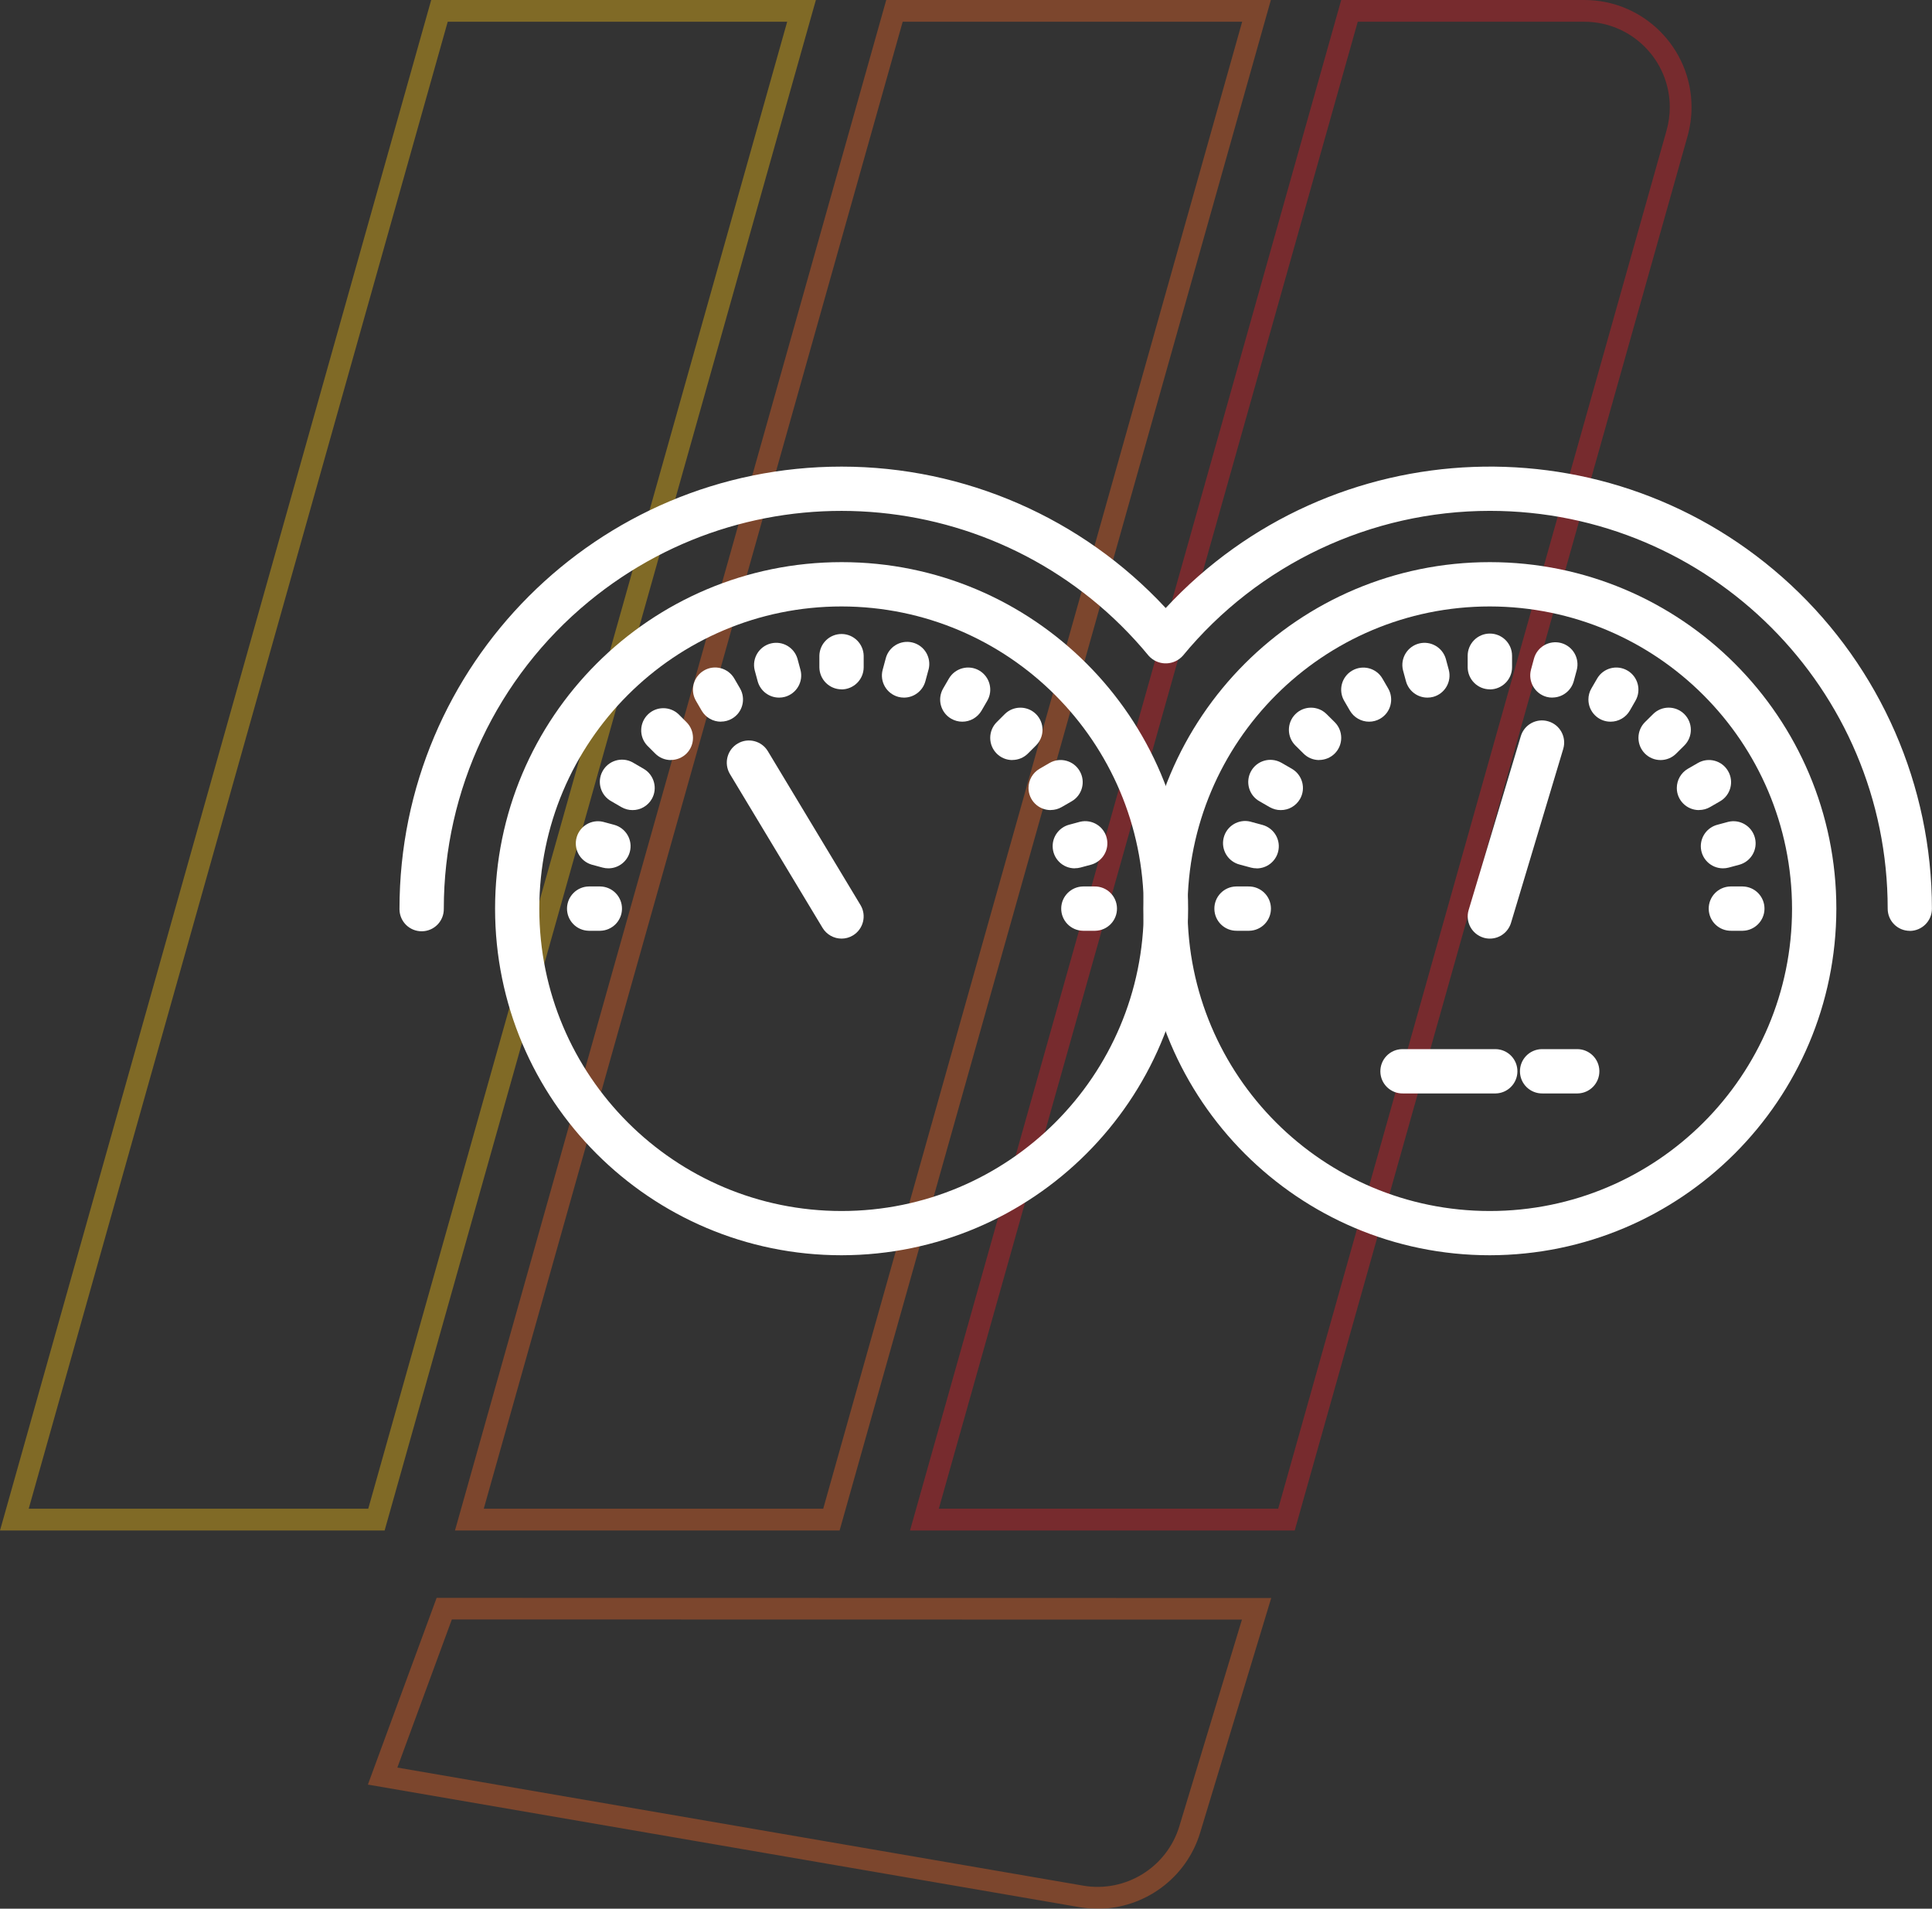 <?xml version="1.0" encoding="UTF-8"?><svg id="Layer_2" xmlns="http://www.w3.org/2000/svg" viewBox="0 0 266.42 263.18"><rect x="0" y="0" width="266.42" height="263.18" fill="#333333" stroke="none"/><defs><style>.cls-1 {
  opacity: .38;
}

.cls-2 {
  fill: #e51e26;
}

.cls-2, .cls-3, .cls-4, .cls-5 {
  stroke-width: 0;
}

.cls-3 {
  fill: #fff;
}

.cls-4 {
  fill: #f16422;
}

.cls-5 {
  fill: #fcc210;
}
</style></defs><g id="Layer_1-2"><g id="Group_107" class="cls-1"><path class="cls-5" d="m53.05,211.03H0l.54-1.91L59.46,0h53.05l-.54,1.91-58.93,209.12Zm-49.08-3h46.81L108.55,3h-46.81L3.96,208.03Z"></path><path class="cls-4" d="m115.79,211.03h-53.05l.54-1.91L122.21,0h53.04l-.54,1.91-58.93,209.12Zm-49.08-3h46.81L171.29,3h-46.81l-57.77,205.03Z"></path><path class="cls-2" d="m178.53,211.03h-53.04l.54-1.91L184.95,0h33.54c8.15,0,14.77,6.63,14.77,14.78,0,1.35-.19,2.7-.55,4l-54.17,192.25Zm-49.08-3h46.81L229.82,17.97c.29-1.04.44-2.11.44-3.19,0-6.49-5.28-11.78-11.77-11.78h-31.26l-57.77,205.03Z"></path><path class="cls-4" d="m151.36,263.18c-.83,0-1.67-.07-2.51-.21l-98.12-16.9,9.48-25.75,115.09.02-9.8,32.36c-1.91,6.31-7.74,10.49-14.14,10.49Zm-96.57-19.46l94.57,16.28c5.84,1.01,11.55-2.51,13.27-8.19l8.63-28.49-108.95-.02-7.51,20.41Z"></path></g><g id="Group_109"><path id="Path_158" class="cls-3" d="m116.05,173.08c-26.39,0-47.78-21.4-47.78-47.79,0-26.39,21.4-47.78,47.79-47.78,26.39,0,47.78,21.39,47.78,47.78-.03,26.38-21.41,47.76-47.79,47.79m0-89.46c-23.02,0-41.68,18.66-41.68,41.68s18.66,41.68,41.68,41.68,41.68-18.66,41.68-41.68h0c-.03-23.01-18.67-41.65-41.68-41.68"></path><path id="Path_159" class="cls-3" d="m205.45,173.08c-26.39,0-47.78-21.39-47.79-47.78,0-26.39,21.39-47.79,47.78-47.79,26.39,0,47.79,21.39,47.79,47.78h0c-.03,26.38-21.41,47.75-47.79,47.79m0-89.46c-23.02,0-41.68,18.66-41.68,41.68s18.66,41.68,41.68,41.68,41.68-18.66,41.68-41.68h0c-.03-23.01-18.67-41.65-41.68-41.68"></path><path id="Path_160" class="cls-3" d="m263.36,128.35c-1.69,0-3.05-1.37-3.05-3.05h0c0-30.3-24.56-54.86-54.86-54.86-16.39,0-31.92,7.33-42.34,19.98-1.17,1.3-3.17,1.41-4.47.24-.08-.08-.16-.16-.24-.24-19.26-23.38-53.84-26.72-77.22-7.46-12.65,10.42-19.98,25.95-19.98,42.34.03,1.69-1.31,3.08-3,3.11-1.69.03-3.08-1.31-3.11-3,0-.04,0-.07,0-.11,0-33.67,27.3-60.97,60.97-60.96,16.96,0,33.16,7.07,44.69,19.5,22.9-24.68,61.47-26.13,86.16-3.23,12.43,11.54,19.5,27.73,19.5,44.69,0,1.69-1.37,3.05-3.05,3.06h0"></path><path id="Path_161" class="cls-3" d="m82.76,128.34h-1.57c-1.69-.03-3.03-1.42-3-3.11.03-1.64,1.36-2.97,3-3h1.58c1.69.03,3.03,1.42,3,3.11-.03,1.64-1.36,2.97-3,3"></path><path id="Path_162" class="cls-3" d="m83.9,119.73c-.27,0-.53-.03-.79-.1l-1.52-.41c-1.62-.48-2.54-2.18-2.06-3.8.46-1.55,2.06-2.48,3.64-2.1l1.52.41c1.63.44,2.6,2.11,2.16,3.74-.36,1.33-1.57,2.26-2.95,2.26"></path><path id="Path_163" class="cls-3" d="m87.22,111.7c-.54,0-1.06-.14-1.53-.41l-1.36-.79c-1.49-.8-2.05-2.65-1.25-4.14.8-1.49,2.65-2.05,4.14-1.25.06.03.11.06.17.1l1.36.79c1.46.84,1.97,2.71,1.13,4.17-.55.95-1.56,1.54-2.66,1.53"></path><path id="Path_164" class="cls-3" d="m92.51,104.8c-.81,0-1.59-.32-2.16-.9l-1.11-1.11c-1.15-1.23-1.08-3.17.15-4.32,1.17-1.1,3-1.09,4.17,0l1.11,1.11c1.19,1.19,1.19,3.13,0,4.32-.57.57-1.35.89-2.16.89"></path><path id="Path_165" class="cls-3" d="m99.41,99.51c-1.09,0-2.1-.58-2.65-1.52l-.79-1.36c-.85-1.46-.35-3.33,1.11-4.18s3.33-.35,4.18,1.11l.79,1.36c.84,1.46.35,3.33-1.11,4.17,0,0,0,0,0,0-.46.27-.99.41-1.53.41"></path><path id="Path_166" class="cls-3" d="m107.43,96.19c-1.38,0-2.59-.93-2.95-2.26l-.41-1.52c-.4-1.64.61-3.29,2.24-3.69,1.59-.39,3.2.54,3.66,2.11l.41,1.52c.44,1.63-.53,3.3-2.16,3.74,0,0,0,0,0,0-.26.07-.52.1-.79.1"></path><path id="Path_167" class="cls-3" d="m116.05,95.05c-1.69,0-3.05-1.37-3.06-3.05h0v-1.58c.03-1.69,1.42-3.03,3.11-3,1.64.03,2.97,1.36,3,3v1.58c0,1.69-1.37,3.05-3.05,3.06h0"></path><path id="Path_168" class="cls-3" d="m124.67,96.19c-.27,0-.53-.03-.79-.1-1.63-.44-2.6-2.11-2.16-3.74l.41-1.52c.4-1.64,2.05-2.64,3.69-2.24,1.64.4,2.64,2.05,2.24,3.69-.01.05-.02.09-.04.13l-.41,1.52c-.36,1.33-1.57,2.26-2.95,2.26"></path><path id="Path_169" class="cls-3" d="m132.7,99.51c-.54,0-1.06-.14-1.53-.41-1.46-.84-1.96-2.71-1.11-4.17l.79-1.36c.85-1.46,2.72-1.96,4.18-1.12,1.46.85,1.96,2.72,1.11,4.18l-.79,1.36c-.55.94-1.56,1.52-2.65,1.52"></path><path id="Path_170" class="cls-3" d="m139.6,104.8c-1.69,0-3.05-1.37-3.05-3.06,0-.81.32-1.59.89-2.16l1.11-1.11c1.19-1.19,3.13-1.19,4.32,0,1.19,1.19,1.19,3.12,0,4.31l-1.11,1.11c-.57.58-1.35.9-2.16.9"></path><path id="Path_171" class="cls-3" d="m144.89,111.7c-1.69,0-3.06-1.36-3.06-3.04,0-1.1.58-2.11,1.53-2.66l1.36-.79c1.46-.85,3.33-.35,4.17,1.11.85,1.46.35,3.33-1.11,4.17l-1.37.79c-.46.27-.99.41-1.53.41"></path><path id="Path_172" class="cls-3" d="m148.21,119.73c-1.69,0-3.05-1.37-3.05-3.06,0-1.38.93-2.59,2.26-2.95l1.52-.41c1.64-.39,3.29.62,3.68,2.26.38,1.58-.55,3.17-2.1,3.64l-1.52.41c-.26.07-.52.1-.79.1"></path><path id="Path_173" class="cls-3" d="m150.92,128.34h-1.58c-1.69-.03-3.03-1.42-3-3.11.03-1.64,1.36-2.97,3-3h1.58c1.69-.03,3.08,1.31,3.11,3,.03,1.69-1.31,3.08-3,3.11-.04,0-.07,0-.11,0"></path><path id="Path_174" class="cls-3" d="m116.05,129.42c-1.07,0-2.06-.56-2.62-1.48l-12.79-21.24c-.85-1.46-.36-3.33,1.09-4.18,1.43-.84,3.27-.38,4.14,1.03l12.79,21.24c.87,1.44.4,3.32-1.04,4.19,0,0,0,0,0,0-.47.29-1.02.44-1.57.44"></path><path id="Path_175" class="cls-3" d="m172.15,128.34h-1.58c-1.69.03-3.08-1.31-3.11-3-.03-1.69,1.31-3.08,3-3.11.04,0,.07,0,.11,0h1.58c1.69-.03,3.08,1.31,3.11,3,.03,1.69-1.31,3.08-3,3.11-.04,0-.07,0-.11,0"></path><path id="Path_176" class="cls-3" d="m173.29,119.73c-.27,0-.53-.03-.79-.1l-1.52-.41c-1.64-.4-2.64-2.05-2.24-3.69.4-1.64,2.05-2.64,3.69-2.24.05.01.09.02.13.04l1.52.41c1.63.44,2.6,2.11,2.16,3.74-.36,1.34-1.57,2.26-2.95,2.26"></path><path id="Path_177" class="cls-3" d="m176.61,111.7c-.54,0-1.06-.14-1.53-.41l-1.37-.79c-1.48-.81-2.01-2.67-1.2-4.15.81-1.48,2.67-2.01,4.15-1.2.04.02.07.04.11.06l1.37.79c1.46.84,1.97,2.71,1.13,4.17-.55.95-1.56,1.54-2.66,1.53"></path><path id="Path_178" class="cls-3" d="m181.91,104.8c-.81,0-1.59-.32-2.16-.9l-1.12-1.11c-1.19-1.19-1.19-3.13,0-4.32,1.19-1.19,3.12-1.19,4.31,0l1.12,1.11c1.19,1.19,1.19,3.13,0,4.32-.57.57-1.35.89-2.16.89"></path><path id="Path_179" class="cls-3" d="m188.8,99.51c-1.09,0-2.1-.58-2.65-1.52l-.79-1.36c-.85-1.46-.35-3.33,1.11-4.17s3.33-.35,4.17,1.11l.79,1.36c.84,1.46.35,3.33-1.11,4.17,0,0,0,0,0,0-.46.27-.99.41-1.53.41"></path><path id="Path_180" class="cls-3" d="m196.83,96.19c-1.38,0-2.59-.93-2.95-2.26l-.41-1.52c-.4-1.64.61-3.29,2.25-3.69,1.58-.38,3.18.54,3.65,2.1l.41,1.52c.44,1.63-.52,3.31-2.15,3.75,0,0,0,0,0,0-.26.07-.53.1-.79.1"></path><path id="Path_181" class="cls-3" d="m205.45,95.05c-1.69,0-3.05-1.37-3.06-3.05h0v-1.58c0-1.69,1.37-3.06,3.06-3.06s3.06,1.37,3.06,3.06h0v1.58c0,1.69-1.37,3.05-3.05,3.06h0"></path><path id="Path_182" class="cls-3" d="m214.07,96.19c-.27,0-.53-.03-.79-.1-1.63-.44-2.59-2.12-2.16-3.75l.41-1.52c.44-1.63,2.11-2.59,3.74-2.16,1.63.44,2.59,2.11,2.16,3.74l-.41,1.52c-.36,1.33-1.57,2.26-2.95,2.26"></path><path id="Path_183" class="cls-3" d="m222.09,99.51c-1.69,0-3.05-1.37-3.05-3.06,0-.53.14-1.06.41-1.52l.79-1.36c.84-1.46,2.71-1.96,4.17-1.12,1.46.84,1.96,2.71,1.12,4.17h0l-.78,1.36c-.55.95-1.56,1.53-2.65,1.53"></path><path id="Path_184" class="cls-3" d="m228.99,104.8c-1.69,0-3.05-1.37-3.05-3.06,0-.81.32-1.59.89-2.16l1.12-1.11c1.19-1.19,3.12-1.2,4.32,0,1.19,1.19,1.2,3.12,0,4.32,0,0,0,0,0,0l-1.12,1.11c-.57.58-1.35.9-2.16.9"></path><path id="Path_185" class="cls-3" d="m234.29,111.7c-1.69,0-3.06-1.36-3.06-3.04,0-1.1.58-2.11,1.53-2.66l1.37-.79c1.46-.85,3.33-.35,4.17,1.11.85,1.46.35,3.33-1.11,4.17h0l-1.37.79c-.46.27-.99.41-1.53.41"></path><path id="Path_186" class="cls-3" d="m237.6,119.73c-1.69,0-3.06-1.37-3.06-3.05,0-1.38.93-2.59,2.26-2.95l1.52-.41c1.64-.4,3.29.61,3.69,2.24.39,1.59-.54,3.2-2.11,3.66l-1.52.41c-.26.07-.53.1-.79.1"></path><path id="Path_187" class="cls-3" d="m240.32,128.34h-1.58c-1.69.03-3.08-1.31-3.11-3-.03-1.69,1.31-3.08,3-3.11.04,0,.07,0,.11,0h1.58c1.69.03,3.03,1.42,3,3.11-.03,1.64-1.36,2.97-3,3"></path><path id="Path_188" class="cls-3" d="m205.45,129.42c-.3,0-.59-.04-.88-.13-1.61-.49-2.53-2.18-2.05-3.8l7.19-23.96c.47-1.62,2.17-2.55,3.79-2.07,1.62.47,2.55,2.17,2.07,3.79,0,.01,0,.02-.01.04l-7.19,23.95c-.39,1.29-1.57,2.18-2.92,2.18"></path><path id="Path_189" class="cls-3" d="m206.25,150.77h-12.79c-1.69.03-3.08-1.31-3.11-3s1.31-3.08,3-3.11c.04,0,.07,0,.11,0h12.79c1.69.03,3.03,1.42,3,3.11-.03,1.64-1.36,2.97-3,3"></path><path id="Path_190" class="cls-3" d="m217.44,150.77h-4.73c-1.69.03-3.08-1.31-3.11-3s1.31-3.08,3-3.11c.04,0,.07,0,.11,0h4.73c1.69-.03,3.08,1.31,3.11,3s-1.31,3.08-3,3.11c-.04,0-.07,0-.11,0"></path></g></g></svg>